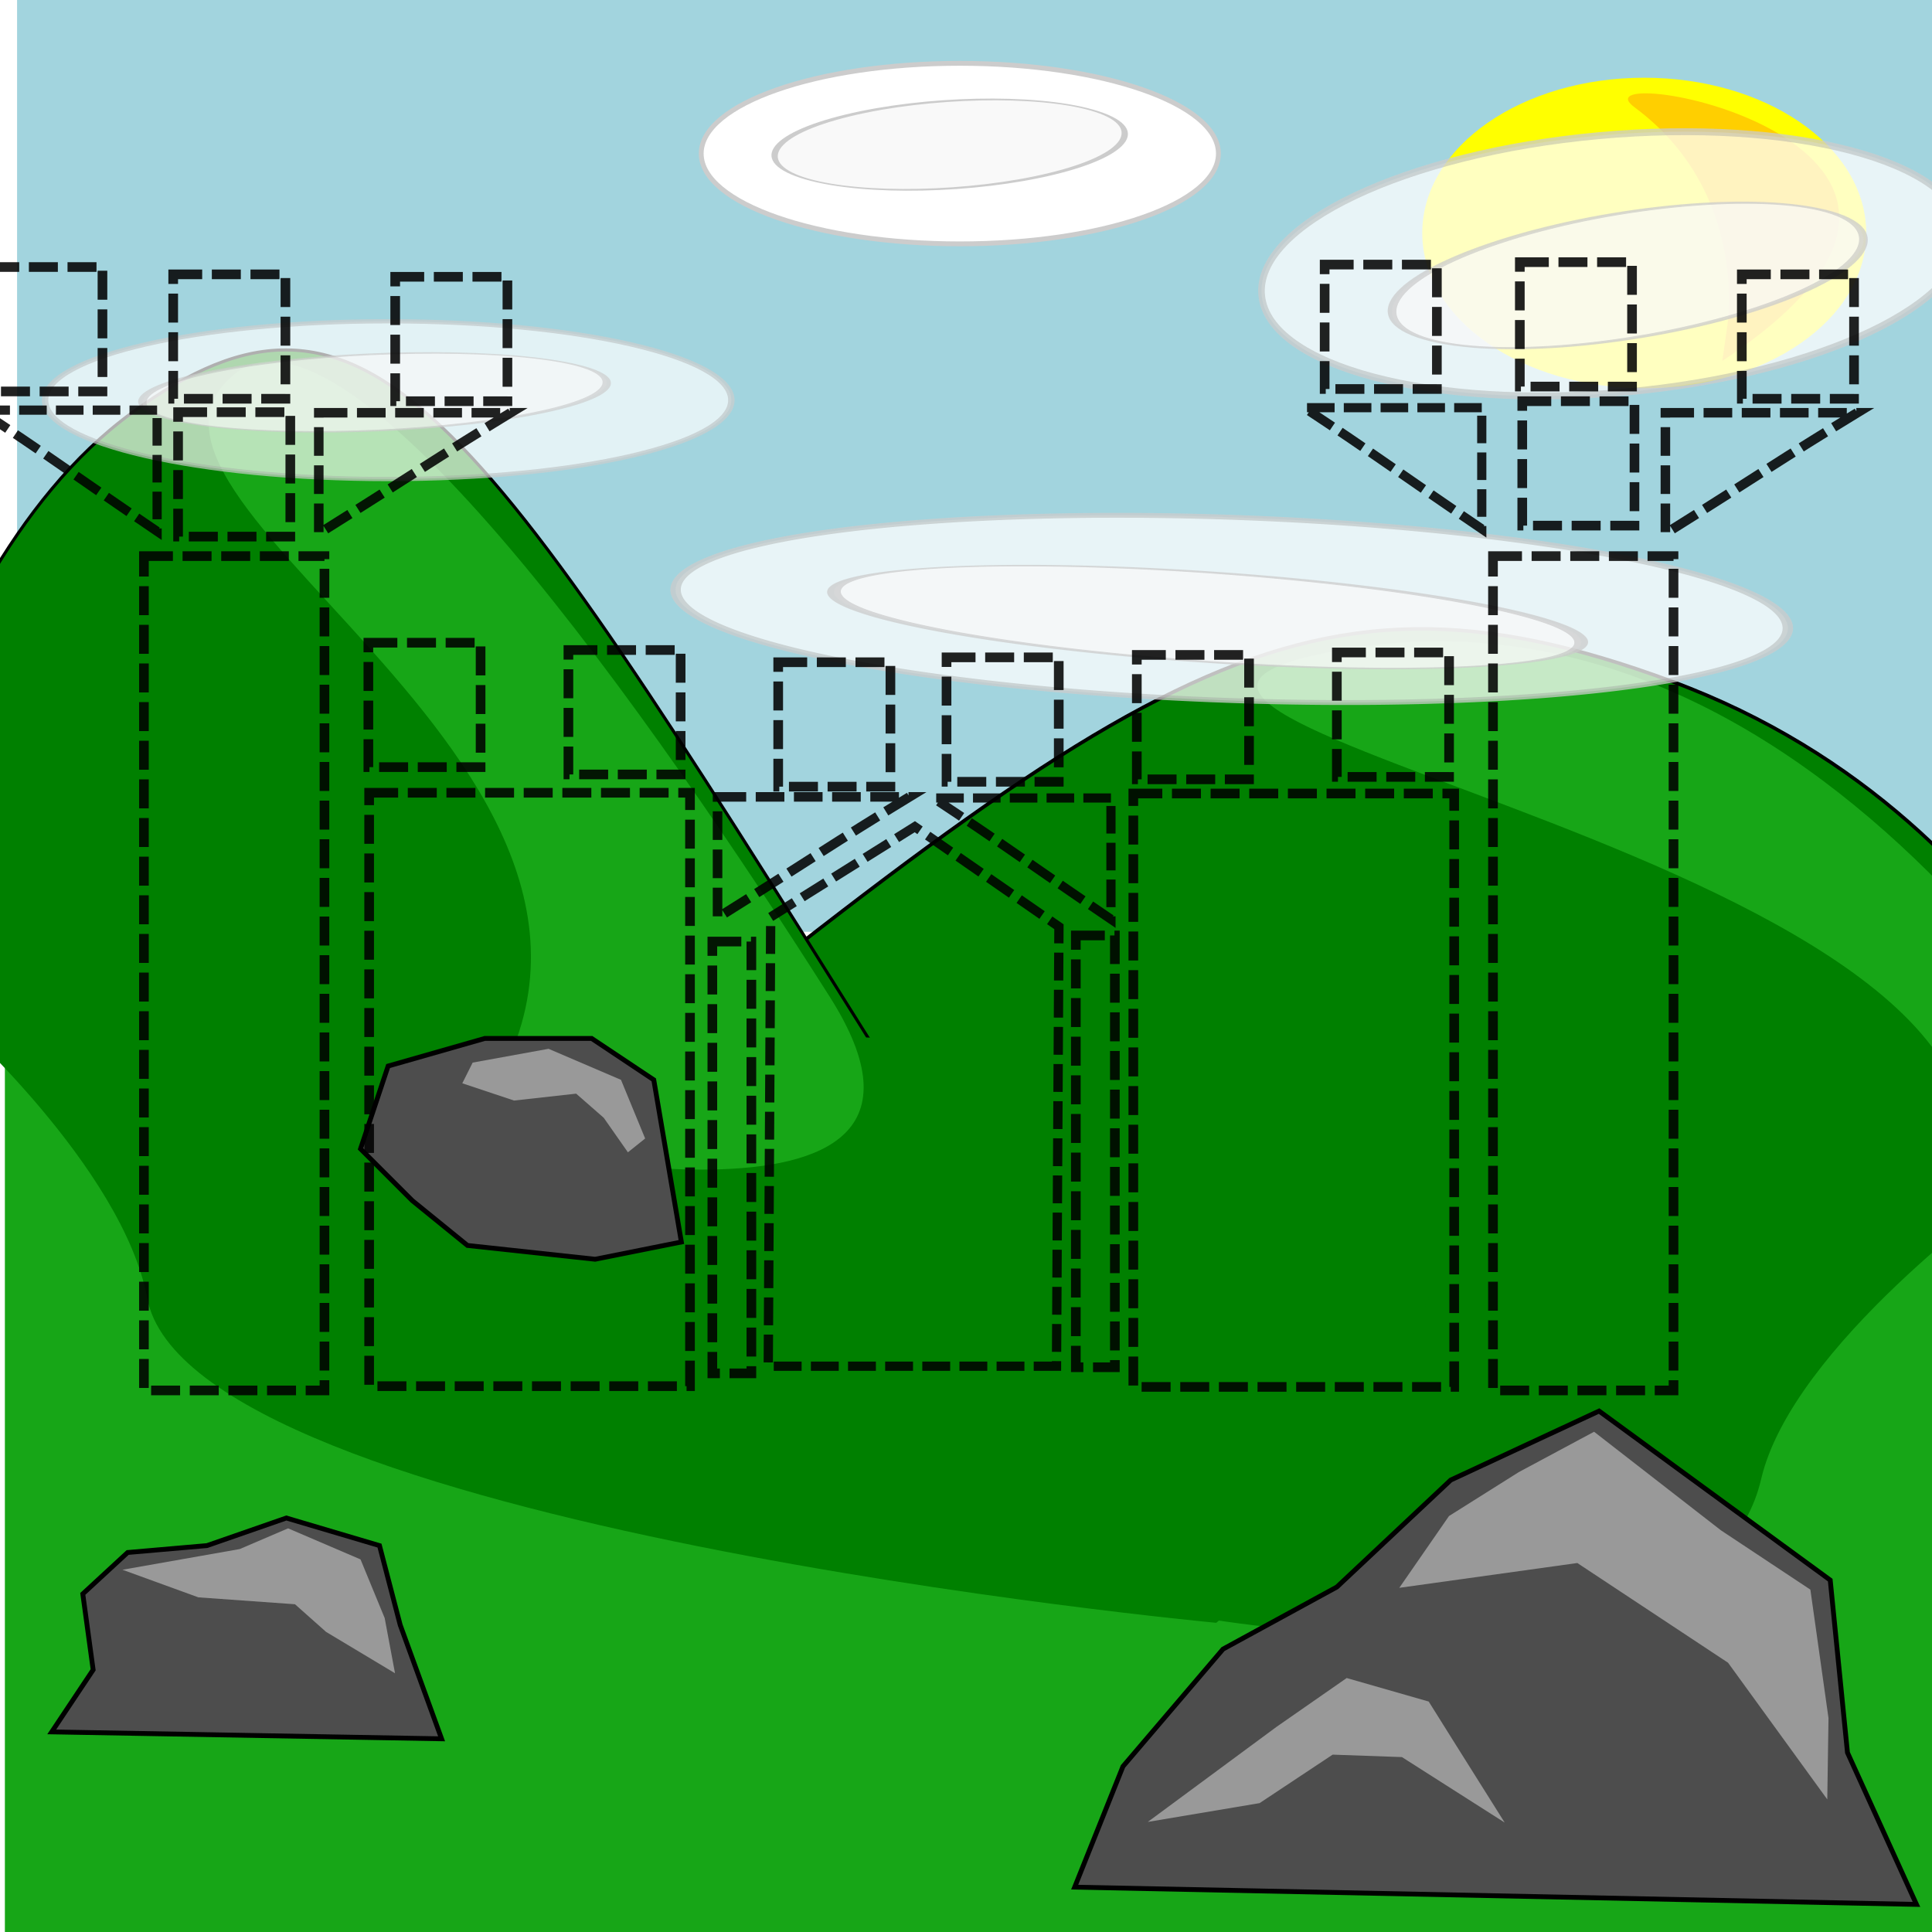 <?xml version="1.0" encoding="UTF-8" standalone="no"?>
<!-- Created with Inkscape (http://www.inkscape.org/) -->

<svg
   xmlns:dc="http://purl.org/dc/elements/1.1/"
   xmlns:cc="http://creativecommons.org/ns#"
   xmlns:rdf="http://www.w3.org/1999/02/22-rdf-syntax-ns#"
   xmlns:svg="http://www.w3.org/2000/svg"
   xmlns="http://www.w3.org/2000/svg"
   xmlns:sodipodi="http://sodipodi.sourceforge.net/DTD/sodipodi-0.dtd"
   xmlns:inkscape="http://www.inkscape.org/namespaces/inkscape"
   sodipodi:docname="castle_background_pieace.svg"
   inkscape:version="0.48.4 r9939"
   version="1.1"
   id="svg2"
   height="400"
   width="400">
  <sodipodi:namedview
     id="base"
     pagecolor="#ffffff"
     bordercolor="#666666"
     borderopacity="1.0"
     inkscape:pageopacity="0.0"
     inkscape:pageshadow="2"
     inkscape:zoom="1.979899"
     inkscape:cx="150.38741"
     inkscape:cy="218.55044"
     inkscape:document-units="px"
     inkscape:current-layer="layer2"
     showgrid="false"
     inkscape:window-width="1475"
     inkscape:window-height="972"
     inkscape:window-x="175"
     inkscape:window-y="22"
     inkscape:window-maximized="0" />
  <defs
     id="defs4">
    <filter
       color-interpolation-filters="sRGB"
       inkscape:menu-tooltip="Horizontal rippling of edges"
       inkscape:menu="Distort"
       inkscape:label="Ripple"
       id="filter3783">
      <feTurbulence
         baseFrequency="0.002 0.107"
         numOctaves="1"
         id="feTurbulence3785" />
      <feColorMatrix
         result="result91"
         values="2 0 0 0 0 0 0 0 0 0 0 0 0 0 0 0 0 0 0.5 0.5"
         id="feColorMatrix3787" />
      <feDisplacementMap
         in="SourceGraphic"
         scale="14.3"
         xChannelSelector="R"
         yChannelSelector="A"
         in2="result91"
         id="feDisplacementMap3789" />
    </filter>
    <filter
       color-interpolation-filters="sRGB"
       inkscape:menu-tooltip="Blur the contents of objects, preserving the outline and adding progressive transparency at edges"
       inkscape:menu="Blurs"
       inkscape:label="Evanescent"
       id="filter3783-7">
      <feTurbulence
         baseFrequency="0.002 0.107"
         numOctaves="1"
         id="feTurbulence3785-4" />
      <feColorMatrix
         result="result91"
         values="2 0 0 0 0 0 0 0 0 0 0 0 0 0 0 0 0 0 0.5 0.5"
         id="feColorMatrix3787-0" />
      <feDisplacementMap
         result="fbSourceGraphic"
         in="SourceGraphic"
         scale="14.3"
         xChannelSelector="R"
         yChannelSelector="A"
         in2="result91"
         id="feDisplacementMap3789-9" />
      <feColorMatrix
         id="feColorMatrix3823"
         values="0 0 0 -1 0 0 0 0 -1 0 0 0 0 -1 0 0 0 0 1 0"
         in="fbSourceGraphic"
         result="fbSourceGraphicAlpha" />
      <feTurbulence
         in="fbSourceGraphic"
         baseFrequency="0.002 0.107"
         numOctaves="1"
         id="feTurbulence3825" />
      <feColorMatrix
         result="result91"
         values="2 0 0 0 0 0 0 0 0 0 0 0 0 0 0 0 0 0 0.5 0.5"
         id="feColorMatrix3827" />
      <feDisplacementMap
         result="fbSourceGraphic"
         in="fbSourceGraphic"
         scale="14.3"
         xChannelSelector="R"
         yChannelSelector="A"
         in2="result91"
         id="feDisplacementMap3829" />
      <feColorMatrix
         id="feColorMatrix3839"
         values="0 0 0 -1 0 0 0 0 -1 0 0 0 0 -1 0 0 0 0 1 0"
         in="fbSourceGraphic"
         result="fbSourceGraphicAlpha" />
      <feGaussianBlur
         in="fbSourceGraphic"
         stdDeviation="3"
         result="result6"
         id="feGaussianBlur3841" />
      <feColorMatrix
         in="fbSourceGraphic"
         result="result7"
         values="1 0 0 0 0 0 1 0 0 0 0 0 1 0 0 0 0 0 1 0 "
         id="feColorMatrix3843" />
      <feComposite
         in="result6"
         operator="in"
         in2="result7"
         id="feComposite3845" />
    </filter>
    <filter
       color-interpolation-filters="sRGB"
       inkscape:menu-tooltip="Horizontal rippling of edges"
       inkscape:menu="Distort"
       inkscape:label="Ripple"
       id="filter3783-8">
      <feTurbulence
         baseFrequency="0.002 0.107"
         numOctaves="1"
         id="feTurbulence3785-8" />
      <feColorMatrix
         result="result91"
         values="2 0 0 0 0 0 0 0 0 0 0 0 0 0 0 0 0 0 0.5 0.5"
         id="feColorMatrix3787-2" />
      <feDisplacementMap
         result="fbSourceGraphic"
         in="SourceGraphic"
         scale="14.3"
         xChannelSelector="R"
         yChannelSelector="A"
         in2="result91"
         id="feDisplacementMap3789-4" />
      <feColorMatrix
         id="feColorMatrix4004"
         values="0 0 0 -1 0 0 0 0 -1 0 0 0 0 -1 0 0 0 0 1 0"
         in="fbSourceGraphic"
         result="fbSourceGraphicAlpha" />
      <feTurbulence
         in="fbSourceGraphic"
         baseFrequency="0.002 0.107"
         numOctaves="1"
         id="feTurbulence4006" />
      <feColorMatrix
         result="result91"
         values="2 0 0 0 0 0 0 0 0 0 0 0 0 0 0 0 0 0 0.5 0.5"
         id="feColorMatrix4008" />
      <feDisplacementMap
         in="fbSourceGraphic"
         scale="14.3"
         xChannelSelector="R"
         yChannelSelector="A"
         in2="result91"
         id="feDisplacementMap4010" />
    </filter>
    <filter
       color-interpolation-filters="sRGB"
       inkscape:menu-tooltip="Horizontal rippling of edges"
       inkscape:menu="Distort"
       inkscape:label="Ripple"
       id="filter3783-7-5">
      <feTurbulence
         baseFrequency="0.002 0.107"
         numOctaves="1"
         id="feTurbulence3785-4-5" />
      <feColorMatrix
         result="result91"
         values="2 0 0 0 0 0 0 0 0 0 0 0 0 0 0 0 0 0 0.5 0.5"
         id="feColorMatrix3787-0-1" />
      <feDisplacementMap
         result="fbSourceGraphic"
         in="SourceGraphic"
         scale="14.3"
         xChannelSelector="R"
         yChannelSelector="A"
         in2="result91"
         id="feDisplacementMap3789-9-7" />
      <feColorMatrix
         id="feColorMatrix3823-1"
         values="0 0 0 -1 0 0 0 0 -1 0 0 0 0 -1 0 0 0 0 1 0"
         in="fbSourceGraphic"
         result="fbSourceGraphicAlpha" />
      <feTurbulence
         baseFrequency="0.002 0.107"
         numOctaves="1"
         id="feTurbulence3825-1" />
      <feColorMatrix
         result="result91"
         values="2 0 0 0 0 0 0 0 0 0 0 0 0 0 0 0 0 0 0.5 0.5"
         id="feColorMatrix3827-5" />
      <feDisplacementMap
         result="fbSourceGraphic"
         in="fbSourceGraphic"
         scale="14.3"
         xChannelSelector="R"
         yChannelSelector="A"
         in2="result91"
         id="feDisplacementMap3829-2" />
      <feColorMatrix
         id="feColorMatrix3839-7"
         values="0 0 0 -1 0 0 0 0 -1 0 0 0 0 -1 0 0 0 0 1 0"
         in="fbSourceGraphic"
         result="fbSourceGraphicAlpha" />
      <feGaussianBlur
         in="fbSourceGraphic"
         stdDeviation="3"
         result="result6"
         id="feGaussianBlur3841-6" />
      <feColorMatrix
         in="fbSourceGraphic"
         result="result7"
         values="1 0 0 0 0 0 1 0 0 0 0 0 1 0 0 0 0 0 1 0 "
         id="feColorMatrix3843-1" />
      <feComposite
         result="fbSourceGraphic"
         in="result6"
         operator="in"
         in2="result7"
         id="feComposite3845-4" />
      <feColorMatrix
         id="feColorMatrix4012"
         values="0 0 0 -1 0 0 0 0 -1 0 0 0 0 -1 0 0 0 0 1 0"
         in="fbSourceGraphic"
         result="fbSourceGraphicAlpha" />
      <feTurbulence
         in="fbSourceGraphic"
         baseFrequency="0.002 0.107"
         numOctaves="1"
         id="feTurbulence4014" />
      <feColorMatrix
         result="result91"
         values="2 0 0 0 0 0 0 0 0 0 0 0 0 0 0 0 0 0 0.5 0.5"
         id="feColorMatrix4016" />
      <feDisplacementMap
         in="fbSourceGraphic"
         scale="14.3"
         xChannelSelector="R"
         yChannelSelector="A"
         in2="result91"
         id="feDisplacementMap4018" />
    </filter>
    <filter
       id="filter8746"
       height="1.3"
       width="1.3"
       y="-0.15"
       x="-0.15"
       inkscape:menu-tooltip="Van Gogh painting effect for bitmaps"
       inkscape:menu="Distort"
       inkscape:label="Pixel smear"
       color-interpolation-filters="sRGB">
      <feTurbulence
         id="feTurbulence8748"
         type="fractalNoise"
         numOctaves="3"
         baseFrequency="0.25 0.4"
         seed="5" />
      <feColorMatrix
         id="feColorMatrix8750"
         result="result5"
         values="1 0 0 0 0 0 1 0 0 0 0 0 1 0 0 0 0 0 1 0 " />
      <feComposite
         id="feComposite8752"
         in2="result5"
         in="SourceGraphic"
         operator="in" />
      <feMorphology
         id="feMorphology8754"
         operator="dilate"
         radius="1.5"
         result="result3" />
      <feTurbulence
         id="feTurbulence8756"
         numOctaves="5"
         baseFrequency="0.03"
         type="fractalNoise"
         seed="7" />
      <feGaussianBlur
         id="feGaussianBlur8758"
         stdDeviation="0.5"
         result="result91" />
      <feDisplacementMap
         id="feDisplacementMap8760"
         in2="result91"
         in="result3"
         xChannelSelector="R"
         yChannelSelector="G"
         scale="27"
         result="result4" />
      <feComposite
         id="feComposite8762"
         in2="result4"
         in="result4"
         k3="0.8"
         k1="1.3"
         result="result2"
         operator="arithmetic" />
      <feBlend
         id="feBlend8764"
         in2="result2"
         mode="screen"
         in="result2" />
    </filter>
    <filter
       id="filter9096"
       inkscape:label="Torn edges"
       inkscape:menu="Distort"
       inkscape:menu-tooltip="Displace the outside of shapes and pictures without altering their content"
       height="1.4"
       y="-0.2"
       width="1.4"
       x="-0.2"
       color-interpolation-filters="sRGB">
      <feTurbulence
         id="feTurbulence9098"
         baseFrequency="0.05"
         numOctaves="5"
         type="fractalNoise"
         result="result91" />
      <feDisplacementMap
         id="feDisplacementMap9100"
         in2="result91"
         scale="25"
         result="result5"
         xChannelSelector="R"
         in="SourceGraphic" />
      <feComposite
         id="feComposite9102"
         in2="result5"
         in="SourceGraphic"
         operator="atop" />
    </filter>
    <filter
       id="filter9096-9"
       inkscape:label="Torn edges"
       inkscape:menu="Distort"
       inkscape:menu-tooltip="Displace the outside of shapes and pictures without altering their content"
       height="1.4"
       y="-0.2"
       width="1.4"
       x="-0.2"
       color-interpolation-filters="sRGB">
      <feTurbulence
         id="feTurbulence9098-0"
         baseFrequency="0.05"
         numOctaves="5"
         type="fractalNoise"
         result="result91" />
      <feDisplacementMap
         yChannelSelector="A"
         id="feDisplacementMap9100-0"
         in2="result91"
         scale="25"
         result="result5"
         xChannelSelector="R"
         in="SourceGraphic" />
      <feComposite
         id="feComposite9102-6"
         in2="result5"
         in="SourceGraphic"
         operator="atop" />
    </filter>
    <filter
       id="filter9096-3"
       inkscape:label="Torn edges"
       inkscape:menu="Distort"
       inkscape:menu-tooltip="Displace the outside of shapes and pictures without altering their content"
       height="1.4"
       y="-0.2"
       width="1.4"
       x="-0.2"
       color-interpolation-filters="sRGB">
      <feTurbulence
         id="feTurbulence9098-8"
         baseFrequency="0.05"
         numOctaves="5"
         type="fractalNoise"
         result="result91" />
      <feDisplacementMap
         yChannelSelector="A"
         id="feDisplacementMap9100-9"
         in2="result91"
         scale="25"
         result="result5"
         xChannelSelector="R"
         in="SourceGraphic" />
      <feComposite
         id="feComposite9102-3"
         in2="result5"
         in="SourceGraphic"
         operator="atop" />
    </filter>
    <filter
       id="filter9096-4"
       inkscape:label="Torn edges"
       inkscape:menu="Distort"
       inkscape:menu-tooltip="Displace the outside of shapes and pictures without altering their content"
       height="1.4"
       y="-0.2"
       width="1.4"
       x="-0.2"
       color-interpolation-filters="sRGB">
      <feTurbulence
         id="feTurbulence9098-6"
         baseFrequency="0.05"
         numOctaves="5"
         type="fractalNoise"
         result="result91" />
      <feDisplacementMap
         yChannelSelector="A"
         id="feDisplacementMap9100-06"
         in2="result91"
         scale="25"
         result="result5"
         xChannelSelector="R"
         in="SourceGraphic" />
      <feComposite
         id="feComposite9102-61"
         in2="result5"
         in="SourceGraphic"
         operator="atop" />
    </filter>
    <filter
       id="filter9096-49"
       inkscape:label="Torn edges"
       inkscape:menu="Distort"
       inkscape:menu-tooltip="Displace the outside of shapes and pictures without altering their content"
       height="1.4"
       y="-0.2"
       width="1.4"
       x="-0.2"
       color-interpolation-filters="sRGB">
      <feTurbulence
         id="feTurbulence9098-63"
         baseFrequency="0.05"
         numOctaves="5"
         type="fractalNoise"
         result="result91" />
      <feDisplacementMap
         yChannelSelector="A"
         id="feDisplacementMap9100-7"
         in2="result91"
         scale="25"
         result="result5"
         xChannelSelector="R"
         in="SourceGraphic" />
      <feComposite
         id="feComposite9102-8"
         in2="result5"
         in="SourceGraphic"
         operator="atop" />
    </filter>
    <filter
       id="filter9096-91"
       inkscape:label="Torn edges"
       inkscape:menu="Distort"
       inkscape:menu-tooltip="Displace the outside of shapes and pictures without altering their content"
       height="1.4"
       y="-0.2"
       width="1.4"
       x="-0.2"
       color-interpolation-filters="sRGB">
      <feTurbulence
         id="feTurbulence9098-3"
         baseFrequency="0.05"
         numOctaves="5"
         type="fractalNoise"
         result="result91" />
      <feDisplacementMap
         yChannelSelector="A"
         id="feDisplacementMap9100-5"
         in2="result91"
         scale="25"
         result="result5"
         xChannelSelector="R"
         in="SourceGraphic" />
      <feComposite
         id="feComposite9102-9"
         in2="result5"
         in="SourceGraphic"
         operator="atop" />
    </filter>
    <filter
       id="filter9096-0"
       inkscape:label="Torn edges"
       inkscape:menu="Distort"
       inkscape:menu-tooltip="Displace the outside of shapes and pictures without altering their content"
       height="1.4"
       y="-0.2"
       width="1.4"
       x="-0.2"
       color-interpolation-filters="sRGB">
      <feTurbulence
         id="feTurbulence9098-7"
         baseFrequency="0.05"
         numOctaves="5"
         type="fractalNoise"
         result="result91" />
      <feDisplacementMap
         yChannelSelector="A"
         id="feDisplacementMap9100-6"
         in2="result91"
         scale="25"
         result="result5"
         xChannelSelector="R"
         in="SourceGraphic" />
      <feComposite
         id="feComposite9102-36"
         in2="result5"
         in="SourceGraphic"
         operator="atop" />
    </filter>
    <filter
       id="filter9096-42"
       inkscape:label="Torn edges"
       inkscape:menu="Distort"
       inkscape:menu-tooltip="Displace the outside of shapes and pictures without altering their content"
       height="1.4"
       y="-0.2"
       width="1.4"
       x="-0.2"
       color-interpolation-filters="sRGB">
      <feTurbulence
         id="feTurbulence9098-09"
         baseFrequency="0.05"
         numOctaves="5"
         type="fractalNoise"
         result="result91" />
      <feDisplacementMap
         yChannelSelector="A"
         id="feDisplacementMap9100-73"
         in2="result91"
         scale="25"
         result="result5"
         xChannelSelector="R"
         in="SourceGraphic" />
      <feComposite
         id="feComposite9102-7"
         in2="result5"
         in="SourceGraphic"
         operator="atop" />
    </filter>
    <filter
       id="filter9096-6"
       inkscape:label="Torn edges"
       inkscape:menu="Distort"
       inkscape:menu-tooltip="Displace the outside of shapes and pictures without altering their content"
       height="1.4"
       y="-0.2"
       width="1.4"
       x="-0.2"
       color-interpolation-filters="sRGB">
      <feTurbulence
         id="feTurbulence9098-01"
         baseFrequency="0.05"
         numOctaves="5"
         type="fractalNoise"
         result="result91" />
      <feDisplacementMap
         yChannelSelector="A"
         id="feDisplacementMap9100-65"
         in2="result91"
         scale="25"
         result="result5"
         xChannelSelector="R"
         in="SourceGraphic" />
      <feComposite
         id="feComposite9102-75"
         in2="result5"
         in="SourceGraphic"
         operator="atop" />
    </filter>
    <filter
       id="filter12296"
       x="-0.15"
       width="1.3"
       y="-0.15"
       height="1.3"
       inkscape:menu-tooltip="Felt like texture with color turbulence and slightly darker at the edges"
       inkscape:menu="Textures"
       inkscape:label="Felt"
       color-interpolation-filters="sRGB">
      <feGaussianBlur
         id="feGaussianBlur12298"
         result="result1"
         in="SourceGraphic"
         stdDeviation="2" />
      <feTurbulence
         id="feTurbulence12300"
         result="result0"
         numOctaves="5"
         baseFrequency="0.05"
         type="fractalNoise" />
      <feDisplacementMap
         id="feDisplacementMap12302"
         in2="result0"
         result="result2"
         scale="20"
         yChannelSelector="G"
         xChannelSelector="R"
         in="result1" />
      <feGaussianBlur
         id="feGaussianBlur12304"
         result="result4"
         in="result2"
         stdDeviation="5" />
      <feComposite
         id="feComposite12306"
         in2="result4"
         result="result6"
         k1="1"
         k3="1"
         k2="0.5"
         in="result0"
         operator="arithmetic" />
      <feComposite
         id="feComposite12308"
         in2="result0"
         in="result6"
         operator="in"
         result="result91" />
      <feComposite
         id="feComposite12310"
         in2="result91"
         operator="arithmetic"
         k1="1.5"
         in="result2" />
    </filter>
    <filter
       color-interpolation-filters="sRGB"
       inkscape:menu-tooltip="Horizontal rippling of edges"
       inkscape:menu="Distort"
       inkscape:label="Ripple"
       id="filter3783-3">
      <feTurbulence
         baseFrequency="0.002 0.107"
         numOctaves="1"
         id="feTurbulence3785-3" />
      <feColorMatrix
         result="result91"
         values="2 0 0 0 0 0 0 0 0 0 0 0 0 0 0 0 0 0 0.5 0.5"
         id="feColorMatrix3787-4" />
      <feDisplacementMap
         in="SourceGraphic"
         scale="14.3"
         xChannelSelector="R"
         yChannelSelector="A"
         in2="result91"
         id="feDisplacementMap3789-1" />
    </filter>
    <filter
       color-interpolation-filters="sRGB"
       inkscape:menu-tooltip="Blur the contents of objects, preserving the outline and adding progressive transparency at edges"
       inkscape:menu="Blurs"
       inkscape:label="Evanescent"
       id="filter3783-7-1">
      <feTurbulence
         baseFrequency="0.002 0.107"
         numOctaves="1"
         id="feTurbulence3785-4-3" />
      <feColorMatrix
         result="result91"
         values="2 0 0 0 0 0 0 0 0 0 0 0 0 0 0 0 0 0 0.5 0.5"
         id="feColorMatrix3787-0-8" />
      <feDisplacementMap
         result="fbSourceGraphic"
         in="SourceGraphic"
         scale="14.3"
         xChannelSelector="R"
         yChannelSelector="A"
         in2="result91"
         id="feDisplacementMap3789-9-74" />
      <feColorMatrix
         id="feColorMatrix3823-2"
         values="0 0 0 -1 0 0 0 0 -1 0 0 0 0 -1 0 0 0 0 1 0"
         in="fbSourceGraphic"
         result="fbSourceGraphicAlpha" />
      <feTurbulence
         baseFrequency="0.002 0.107"
         numOctaves="1"
         id="feTurbulence3825-7" />
      <feColorMatrix
         result="result91"
         values="2 0 0 0 0 0 0 0 0 0 0 0 0 0 0 0 0 0 0.5 0.5"
         id="feColorMatrix3827-7" />
      <feDisplacementMap
         result="fbSourceGraphic"
         in="fbSourceGraphic"
         scale="14.3"
         xChannelSelector="R"
         yChannelSelector="A"
         in2="result91"
         id="feDisplacementMap3829-9" />
      <feColorMatrix
         id="feColorMatrix3839-3"
         values="0 0 0 -1 0 0 0 0 -1 0 0 0 0 -1 0 0 0 0 1 0"
         in="fbSourceGraphic"
         result="fbSourceGraphicAlpha" />
      <feGaussianBlur
         in="fbSourceGraphic"
         stdDeviation="3"
         result="result6"
         id="feGaussianBlur3841-1" />
      <feColorMatrix
         in="fbSourceGraphic"
         result="result7"
         values="1 0 0 0 0 0 1 0 0 0 0 0 1 0 0 0 0 0 1 0 "
         id="feColorMatrix3843-9" />
      <feComposite
         in="result6"
         operator="in"
         in2="result7"
         id="feComposite3845-8" />
    </filter>
    <filter
       color-interpolation-filters="sRGB"
       inkscape:menu-tooltip="Horizontal rippling of edges"
       inkscape:menu="Distort"
       inkscape:label="Ripple"
       id="filter3783-8-0">
      <feTurbulence
         baseFrequency="0.002 0.107"
         numOctaves="1"
         id="feTurbulence3785-8-2" />
      <feColorMatrix
         result="result91"
         values="2 0 0 0 0 0 0 0 0 0 0 0 0 0 0 0 0 0 0.5 0.5"
         id="feColorMatrix3787-2-8" />
      <feDisplacementMap
         result="fbSourceGraphic"
         in="SourceGraphic"
         scale="14.3"
         xChannelSelector="R"
         yChannelSelector="A"
         in2="result91"
         id="feDisplacementMap3789-4-6" />
      <feColorMatrix
         id="feColorMatrix4004-0"
         values="0 0 0 -1 0 0 0 0 -1 0 0 0 0 -1 0 0 0 0 1 0"
         in="fbSourceGraphic"
         result="fbSourceGraphicAlpha" />
      <feTurbulence
         baseFrequency="0.002 0.107"
         numOctaves="1"
         id="feTurbulence4006-2" />
      <feColorMatrix
         result="result91"
         values="2 0 0 0 0 0 0 0 0 0 0 0 0 0 0 0 0 0 0.5 0.5"
         id="feColorMatrix4008-4" />
      <feDisplacementMap
         in="fbSourceGraphic"
         scale="14.3"
         xChannelSelector="R"
         yChannelSelector="A"
         in2="result91"
         id="feDisplacementMap4010-8" />
    </filter>
    <filter
       color-interpolation-filters="sRGB"
       inkscape:menu-tooltip="Horizontal rippling of edges"
       inkscape:menu="Distort"
       inkscape:label="Ripple"
       id="filter3783-7-5-6">
      <feTurbulence
         baseFrequency="0.002 0.107"
         numOctaves="1"
         id="feTurbulence3785-4-5-5" />
      <feColorMatrix
         result="result91"
         values="2 0 0 0 0 0 0 0 0 0 0 0 0 0 0 0 0 0 0.5 0.5"
         id="feColorMatrix3787-0-1-0" />
      <feDisplacementMap
         result="fbSourceGraphic"
         in="SourceGraphic"
         scale="14.3"
         xChannelSelector="R"
         yChannelSelector="A"
         in2="result91"
         id="feDisplacementMap3789-9-7-9" />
      <feColorMatrix
         id="feColorMatrix3823-1-0"
         values="0 0 0 -1 0 0 0 0 -1 0 0 0 0 -1 0 0 0 0 1 0"
         in="fbSourceGraphic"
         result="fbSourceGraphicAlpha" />
      <feTurbulence
         baseFrequency="0.002 0.107"
         numOctaves="1"
         id="feTurbulence3825-1-0" />
      <feColorMatrix
         result="result91"
         values="2 0 0 0 0 0 0 0 0 0 0 0 0 0 0 0 0 0 0.5 0.5"
         id="feColorMatrix3827-5-6" />
      <feDisplacementMap
         result="fbSourceGraphic"
         in="fbSourceGraphic"
         scale="14.3"
         xChannelSelector="R"
         yChannelSelector="A"
         in2="result91"
         id="feDisplacementMap3829-2-1" />
      <feColorMatrix
         id="feColorMatrix3839-7-3"
         values="0 0 0 -1 0 0 0 0 -1 0 0 0 0 -1 0 0 0 0 1 0"
         in="fbSourceGraphic"
         result="fbSourceGraphicAlpha" />
      <feGaussianBlur
         in="fbSourceGraphic"
         stdDeviation="3"
         result="result6"
         id="feGaussianBlur3841-6-8" />
      <feColorMatrix
         in="fbSourceGraphic"
         result="result7"
         values="1 0 0 0 0 0 1 0 0 0 0 0 1 0 0 0 0 0 1 0 "
         id="feColorMatrix3843-1-9" />
      <feComposite
         result="fbSourceGraphic"
         in="result6"
         operator="in"
         in2="result7"
         id="feComposite3845-4-3" />
      <feColorMatrix
         id="feColorMatrix4012-4"
         values="0 0 0 -1 0 0 0 0 -1 0 0 0 0 -1 0 0 0 0 1 0"
         in="fbSourceGraphic"
         result="fbSourceGraphicAlpha" />
      <feTurbulence
         baseFrequency="0.002 0.107"
         numOctaves="1"
         id="feTurbulence4014-4" />
      <feColorMatrix
         result="result91"
         values="2 0 0 0 0 0 0 0 0 0 0 0 0 0 0 0 0 0 0.5 0.5"
         id="feColorMatrix4016-6" />
      <feDisplacementMap
         in="fbSourceGraphic"
         scale="14.3"
         xChannelSelector="R"
         yChannelSelector="A"
         in2="result91"
         id="feDisplacementMap4018-0" />
    </filter>
  </defs>
  <g
     transform="translate(0,-652.362)"
     id="layer1"
     inkscape:groupmode="layer"
     inkscape:label="Layer 1">
    <rect
       y="647.291"
       x="3.536"
       height="197.99"
       width="400.021"
       id="rect2985"
       style="color:#000000;fill:#a2d4de;fill-opacity:1;fill-rule:nonzero;stroke:none;stroke-width:1;marker:none;visibility:visible;display:inline;overflow:visible;enable-background:accumulate" />
    <rect
       y="846.291"
       x="1.01"
       height="206.071"
       width="400.02"
       id="rect3755"
       style="color:#000000;fill:#17a617;fill-opacity:1;fill-rule:nonzero;stroke:none;stroke-width:1;marker:none;visibility:visible;display:inline;overflow:visible;enable-background:accumulate" />
    <path
       inkscape:connector-curvature="0"
       id="path3761"
       d="M 99.338,900.86 C 233.54,792.42 266.662,764.089 346.041,793.397 c 79.379,29.308 99.938,107.463 99.938,107.463"
       style="fill:#008000;stroke:#000000;stroke-width:0.739px;stroke-linecap:butt;stroke-linejoin:miter;stroke-opacity:1" />
    <path
       sodipodi:nodetypes="csc"
       inkscape:connector-curvature="0"
       id="path3761-1"
       d="M 405.146,900.416 C 432.558,829.992 196.49,801.446 277.227,786.999 382.305,768.196 447.978,898.462 447.978,898.462"
       style="fill:#17a617;fill-opacity:1;stroke:none" />
    <path
       transform="translate(157.304,652.362)"
       d="m 94.954,31.799 c 0,10.321 -23.97,18.688 -53.538,18.688 -29.568,0 -53.538,-8.367 -53.538,-18.688 0,-10.321 23.97,-18.688 53.538,-18.688 29.568,0 53.538,8.367 53.538,18.688 z"
       sodipodi:ry="18.687822"
       sodipodi:rx="53.538086"
       sodipodi:cy="31.799397"
       sodipodi:cx="41.416256"
       id="path3781"
       style="color:#000000;fill:#ffffff;fill-opacity:1;fill-rule:evenodd;stroke:#cccccc;stroke-width:1px;stroke-linecap:butt;stroke-linejoin:miter;stroke-miterlimit:4;stroke-opacity:1;stroke-dasharray:none;stroke-dashoffset:0;marker:none;visibility:visible;display:inline;overflow:visible;filter:url(#filter3783);enable-background:accumulate"
       sodipodi:type="arc" />
    <path
       d="m 86.873,31.799 c 0,10.321 -20.352,18.688 -45.457,18.688 -25.105,0 -45.457,-8.367 -45.457,-18.688 0,-10.321 20.352,-18.688 45.457,-18.688 25.105,0 45.457,8.367 45.457,18.688 z"
       sodipodi:ry="18.687822"
       sodipodi:rx="45.456867"
       sodipodi:cy="31.799397"
       sodipodi:cx="41.416256"
       id="path3781-4"
       style="color:#000000;fill:#f9f9f9;fill-opacity:1;fill-rule:evenodd;stroke:#cccccc;stroke-width:1px;stroke-linecap:butt;stroke-linejoin:miter;stroke-miterlimit:4;stroke-opacity:1;stroke-dasharray:none;stroke-dashoffset:0;marker:none;visibility:visible;display:inline;overflow:visible;filter:url(#filter3783-7);enable-background:accumulate"
       sodipodi:type="arc"
       transform="matrix(0.649,-0.157,1.127,0.324,133.906,678.507)" />
    <path
       sodipodi:end="6.2648448"
       sodipodi:start="0"
       transform="matrix(1,0,0,1.224,-43.437,661.674)"
       d="m 429.315,31.799 c 0,14.226 -20.352,25.759 -45.457,25.759 -25.105,0 -45.457,-11.533 -45.457,-25.759 0,-14.226 20.352,-25.759 45.457,-25.759 24.78,0 44.995,11.247 45.449,25.286 l -45.449,0.472 z"
       sodipodi:ry="25.75889"
       sodipodi:rx="45.456863"
       sodipodi:cy="31.799397"
       sodipodi:cx="383.85797"
       id="path4020"
       style="color:#000000;fill:#ffff00;fill-opacity:1;fill-rule:evenodd;stroke:#ffff00;stroke-width:1px;stroke-linecap:butt;stroke-linejoin:miter;stroke-miterlimit:4;stroke-opacity:1;stroke-dasharray:none;stroke-dashoffset:0;marker:none;visibility:visible;display:inline;overflow:visible;enable-background:accumulate"
       sodipodi:type="arc" />
    <path
       sodipodi:nodetypes="csc"
       inkscape:connector-curvature="0"
       id="path4042"
       d="M 356.584,727.093 C 425.274,681.636 324.461,664.248 338.401,674.565 362.238,692.207 357.594,720.022 357.594,720.022"
       style="fill:#ffcf00;fill-opacity:1;stroke:none" />
    <path
       transform="matrix(-1.356,0.124,-0.151,-1.42,394.794,747.005)"
       d="m 94.954,31.799 c 0,10.321 -23.97,18.688 -53.538,18.688 -29.568,0 -53.538,-8.367 -53.538,-18.688 0,-10.321 23.97,-18.688 53.538,-18.688 29.568,0 53.538,8.367 53.538,18.688 z"
       sodipodi:ry="18.687822"
       sodipodi:rx="53.538086"
       sodipodi:cy="31.799397"
       sodipodi:cx="41.416256"
       id="path3781-2"
       style="opacity:0.867;color:#000000;fill:#ffffff;fill-opacity:1;fill-rule:evenodd;stroke:#cccccc;stroke-width:1px;stroke-linecap:butt;stroke-linejoin:miter;stroke-miterlimit:4;stroke-opacity:1;stroke-dasharray:none;stroke-dashoffset:0;marker:none;visibility:visible;display:inline;overflow:visible;filter:url(#filter3783-8);enable-background:accumulate"
       sodipodi:type="arc" />
    <path
       d="m 86.873,31.799 c 0,10.321 -20.352,18.688 -45.457,18.688 -25.105,0 -45.457,-8.367 -45.457,-18.688 0,-10.321 20.352,-18.688 45.457,-18.688 25.105,0 45.457,8.367 45.457,18.688 z"
       sodipodi:ry="18.687822"
       sodipodi:rx="45.456867"
       sodipodi:cy="31.799397"
       sodipodi:cx="41.416256"
       id="path3781-4-3"
       style="opacity:0.867;color:#000000;fill:#f9f9f9;fill-opacity:1;fill-rule:evenodd;stroke:#cccccc;stroke-width:1px;stroke-linecap:butt;stroke-linejoin:miter;stroke-miterlimit:4;stroke-opacity:1;stroke-dasharray:none;stroke-dashoffset:0;marker:none;visibility:visible;display:inline;overflow:visible;filter:url(#filter3783-7-5);enable-background:accumulate"
       sodipodi:type="arc"
       transform="matrix(-0.856,0.304,-1.576,-0.32,422.575,706.973)" />
    <path
       id="path4099"
       d="M78.103,176.878L78.103,76.878L104.01,12.044L142.945,-22.523L104.01,12.044L78.103,76.878L46.684,22.721L50.194,-25.304L46.684,22.721L-1.025,1.189L-45.397,12.942L-1.025,1.189L46.684,22.721L78.103,76.878L78.103,176.878"
       style="stroke-linejoin:miter;stroke-opacity:1.0;fill-opacity:1.0;stroke:#000000;stroke-linecap:butt;stroke-width:1.0px;fill:none" />
    <path
       style="stroke-linejoin:miter;stroke-opacity:1.0;fill-opacity:1.0;stroke:#000000;stroke-linecap:butt;stroke-width:1.0px;fill:none"
       d="M78.103,176.878L78.103,76.878L117.353,24.92L159.509,15.158L117.353,24.92L78.103,76.878L50.781,3.24L66.552,-46.684L98.924,-72.005L66.552,-46.684L50.781,3.24L7.54,-26.293L50.781,3.24L78.103,76.878L78.103,176.878"
       id="path4879" />
    <path
       style="fill:#008000;stroke:none"
       d="m 191.112,897.97 c 33.435,91.899 55.341,88.966 55.341,88.966 0,0 106.925,19.894 118.175,-28.352 6.435,-27.596 51.305,-59.637 51.305,-59.637"
       id="path8114"
       inkscape:connector-curvature="0"
       sodipodi:nodetypes="ccsc" />
    <path
       inkscape:connector-curvature="0"
       id="path3761-18"
       d="M 180.591,868.587 C 98.377,737.349 75.943,702.347 27.315,737.817 c -48.629,35.47 -61.223,130.057 -61.223,130.057"
       style="fill:#008000;stroke:#000000;stroke-width:0.637px;stroke-linecap:butt;stroke-linejoin:miter;stroke-opacity:1"
       sodipodi:nodetypes="csc" />
    <path
       style="fill:#008000;stroke:none"
       d="m 314.046,870.382 c -26.361,90.138 -62.245,117.965 -62.245,117.965 0,0 -212.443,-19.88 -221.313,-67.202 -5.073,-27.067 -40.451,-58.494 -40.451,-58.494"
       id="path8114-2"
       inkscape:connector-curvature="0"
       sodipodi:nodetypes="ccsc" />
    <path
       sodipodi:nodetypes="cssc"
       inkscape:connector-curvature="0"
       id="path3761-1-9"
       d="M 95.472,887.329 C 153.679,815.547 15.063,757.299 48.498,729.885 c 23.677,-19.413 87.895,73.043 123.337,128.924 35.442,55.881 -75.75,29.473 -75.75,29.473"
       style="fill:#17a617;fill-opacity:1;stroke:none" />
    <path
       transform="matrix(1.327,0,0,0.874,25.418,707.419)"
       d="m 94.954,31.799 c 0,10.321 -23.97,18.688 -53.538,18.688 -29.568,0 -53.538,-8.367 -53.538,-18.688 0,-10.321 23.97,-18.688 53.538,-18.688 29.568,0 53.538,8.367 53.538,18.688 z"
       sodipodi:ry="18.687822"
       sodipodi:rx="53.538086"
       sodipodi:cy="31.799397"
       sodipodi:cx="41.416256"
       id="path3781-6"
       style="color:#000000;fill:#ffffff;fill-opacity:1;fill-rule:evenodd;stroke:#cccccc;stroke-width:1px;stroke-linecap:butt;stroke-linejoin:miter;stroke-miterlimit:4;stroke-opacity:1;stroke-dasharray:none;stroke-dashoffset:0;marker:none;visibility:visible;display:inline;overflow:visible;filter:url(#filter3783-3);enable-background:accumulate;opacity:0.827"
       sodipodi:type="arc" />
    <path
       d="m 86.873,31.799 c 0,10.321 -20.352,18.688 -45.457,18.688 -25.105,0 -45.457,-8.367 -45.457,-18.688 0,-10.321 20.352,-18.688 45.457,-18.688 25.105,0 45.457,8.367 45.457,18.688 z"
       sodipodi:ry="18.687822"
       sodipodi:rx="45.456867"
       sodipodi:cy="31.799397"
       sodipodi:cx="41.416256"
       id="path3781-4-5"
       style="color:#000000;fill:#f9f9f9;fill-opacity:1;fill-rule:evenodd;stroke:#cccccc;stroke-width:1px;stroke-linecap:butt;stroke-linejoin:miter;stroke-miterlimit:4;stroke-opacity:1;stroke-dasharray:none;stroke-dashoffset:0;marker:none;visibility:visible;display:inline;overflow:visible;filter:url(#filter3783-7-1);enable-background:accumulate;opacity:0.827"
       sodipodi:type="arc"
       transform="matrix(0.861,-0.137,1.494,0.283,-5.62,730.276)" />
    <path
       transform="matrix(2.149,0.088,0.239,-1.006,158.409,806.778)"
       d="m 94.954,31.799 a 53.538,18.688 0 1 1 -107.076,0 53.538,18.688 0 1 1 107.076,0 z"
       sodipodi:ry="18.687822"
       sodipodi:rx="53.538086"
       sodipodi:cy="31.799397"
       sodipodi:cx="41.416256"
       id="path3781-2-6"
       style="opacity:0.867;color:#000000;fill:#ffffff;fill-opacity:1;fill-rule:evenodd;stroke:#cccccc;stroke-width:1px;stroke-linecap:butt;stroke-linejoin:miter;stroke-miterlimit:4;stroke-opacity:1;stroke-dasharray:none;stroke-dashoffset:0;marker:none;visibility:visible;display:inline;overflow:visible;filter:url(#filter3783-8-0);enable-background:accumulate"
       sodipodi:type="arc" />
    <path
       d="m 86.873,31.799 a 45.457,18.688 0 1 1 -90.914,0 45.457,18.688 0 1 1 90.914,0 z"
       sodipodi:ry="18.687822"
       sodipodi:rx="45.456867"
       sodipodi:cy="31.799397"
       sodipodi:cx="41.416256"
       id="path3781-4-3-6"
       style="opacity:0.867;color:#000000;fill:#f9f9f9;fill-opacity:1;fill-rule:evenodd;stroke:#cccccc;stroke-width:1px;stroke-linecap:butt;stroke-linejoin:miter;stroke-miterlimit:4;stroke-opacity:1;stroke-dasharray:none;stroke-dashoffset:0;marker:none;visibility:visible;display:inline;overflow:visible;filter:url(#filter3783-7-5-6);enable-background:accumulate"
       sodipodi:type="arc"
       transform="matrix(1.357,0.215,2.498,-0.227,114.386,778.433)" />
    <rect
       style="opacity:0.867;fill:none;stroke:#000000;stroke-width:2;stroke-miterlimit:4;stroke-opacity:1;stroke-dasharray:6, 2;stroke-dashoffset:0"
       id="rect4001"
       width="37.376"
       height="172.736"
       x="29.799"
       y="115.137"
       transform="translate(0,652.362)" />
    <rect
       style="opacity:0.867;fill:none;stroke:#000000;stroke-width:2;stroke-miterlimit:4;stroke-opacity:1;stroke-dasharray:6, 2;stroke-dashoffset:0"
       id="rect4001-0"
       width="37.376"
       height="172.736"
       x="309.107"
       y="767.499" />
  </g>
  <g
     inkscape:groupmode="layer"
     id="layer4"
     inkscape:label="rocks">
    <g
       id="g12348"
       transform="translate(-34.286,0.714)">
      <path
         sodipodi:nodetypes="cccccccccc"
         inkscape:connector-curvature="0"
         id="path12202"
         d="m 45,357.857 80.714,1.429 -8.571,-23.571 -4.286,-16.429 -19.286,-5.714 -16.429,5.714 -16.429,1.429 -9.286,8.571 L 53.571,345 z"
         style="fill:#4d4d4d;stroke:#000000;stroke-width:1px;stroke-linecap:butt;stroke-linejoin:miter;stroke-opacity:1" />
      <path
         sodipodi:nodetypes="cccccccccc"
         inkscape:connector-curvature="0"
         id="path12202-5"
         d="m 101.786,337.143 14.286,8.571 -2.143,-11.429 -5,-12.143 -15,-6.429 -10,4.286 -24.286,4.286 15.714,5.714 20,1.429 z"
         style="fill:#999999;stroke:none" />
    </g>
    <g
       id="g12348-4"
       transform="translate(216.071,32.143)">
      <path
         sodipodi:nodetypes="cccccccccc"
         inkscape:connector-curvature="0"
         id="path12202-3"
         d="m 180.714,362.143 -174.286,-3.571 10,-25 L 37.143,309.286 60.714,296.429 84.286,274.286 115,260 l 47.857,35 3.571,35.714 z"
         style="fill:#4d4d4d;stroke:#000000;stroke-width:1px;stroke-linecap:butt;stroke-linejoin:miter;stroke-opacity:1" />
      <path
         sodipodi:nodetypes="ccccccccccc"
         inkscape:connector-curvature="0"
         id="path12202-5-1"
         d="m 162.247,340.408 0.253,-16.837 -3.752,-26.599 -18.517,-12.279 -26.266,-20.408 -15.606,8.367 -14.43,9.082 -10.289,14.864 36.854,-5.136 31.212,20.646 z"
         style="fill:#999999;stroke:none" />
    </g>
    <path
       sodipodi:nodetypes="cccccccccc"
       inkscape:connector-curvature="0"
       id="path12202-5-2"
       d="m 290.252,363.785 21.275,13.558 -9.967,-15.859 -5.76,-9.195 -16.982,-4.871 -14.535,10.113 -26.644,19.677 23.145,-3.891 15.123,-10.036 z"
       style="fill:#999999;stroke:none"
       inkscape:transform-center-x="-7.8571429"
       inkscape:transform-center-y="-6.4285714" />
    <path
       style="fill:#4d4d4d;stroke:#000000;stroke-width:1px;stroke-linecap:butt;stroke-linejoin:miter;stroke-opacity:1"
       d="m 96.786,257.857 26.429,2.857 17.857,-3.571 -5.714,-33.571 -12.857,-8.571 -22.143,0 -20,5.714 -5.714,17.143 10.714,10.714 z"
       id="path12202-8"
       inkscape:connector-curvature="0"
       sodipodi:nodetypes="cccccccccc" />
    <path
       style="fill:#999999;stroke:none"
       d="m 125,231.429 5,7.143 3.571,-2.857 -5,-12.143 -15,-6.429 -15.714,2.857 -2.143,4.286 10.714,3.571 12.857,-1.429 z"
       id="path12202-5-4"
       inkscape:connector-curvature="0"
       sodipodi:nodetypes="cccccccccc" />
  </g>
  <g
     inkscape:groupmode="layer"
     id="layer2"
     inkscape:label="pieace">
    <rect
       style="opacity:0.867;fill:none;stroke:#000000;stroke-width:2;stroke-miterlimit:4;stroke-dasharray:6, 2;stroke-dashoffset:0"
       id="rect3146"
       width="66.429"
       height="122.857"
       x="76.429"
       y="164.131" />
    <rect
       style="opacity:0.867;fill:none;stroke:#000000;stroke-width:2;stroke-miterlimit:4;stroke-dasharray:6, 2;stroke-dashoffset:0"
       id="rect3146-1"
       width="66.429"
       height="122.857"
       x="234.643"
       y="164.286" />
    <path
       style="opacity:0.867;fill:none;stroke:#000000;stroke-width:1.977;stroke-miterlimit:4;stroke-opacity:1;stroke-dasharray:5.93, 1.977;stroke-dashoffset:0"
       d="m 148.56,164.988 39.728,0 c -16.073,9.8 -20.349,12.89 -39.728,25.023 z"
       id="rect3957"
       inkscape:connector-curvature="0"
       sodipodi:nodetypes="cccc" />
    <path
       style="opacity:0.867;fill:none;stroke:#000000;stroke-width:1.904;stroke-miterlimit:4;stroke-opacity:1;stroke-dasharray:5.713, 1.904;stroke-dashoffset:0"
       d="m 230.012,165.219 -36.769,0 c 14.876,9.828 18.834,12.927 36.769,25.096 z"
       id="rect3957-7"
       inkscape:connector-curvature="0"
       sodipodi:nodetypes="cccc" />
    <path
       style="opacity:0.867;fill:none;stroke:#000000;stroke-width:1.922;stroke-miterlimit:4;stroke-opacity:1;stroke-dasharray:5.767, 1.922;stroke-dashoffset:0"
       d="m 159.565,189.849 29.838,-18.688 29.838,20.708 -0.505,90.991 -59.677,0 z"
       id="rect3978"
       inkscape:connector-curvature="0"
       sodipodi:nodetypes="cccccc" />
    <rect
       style="opacity:0.867;fill:none;stroke:#000000;stroke-width:2;stroke-miterlimit:4;stroke-opacity:1;stroke-dasharray:6, 2;stroke-dashoffset:0"
       id="rect3981"
       width="8.081"
       height="89.398"
       x="147.482"
       y="194.939" />
    <rect
       style="opacity:0.867;fill:none;stroke:#000000;stroke-width:2;stroke-miterlimit:4;stroke-opacity:1;stroke-dasharray:6, 2;stroke-dashoffset:0"
       id="rect3981-4"
       width="8.081"
       height="89.398"
       x="222.739"
       y="193.676" />
    <path
       style="opacity:0.867;fill:none;stroke:#000000;stroke-width:1.904;stroke-miterlimit:4;stroke-opacity:1;stroke-dasharray:5.713, 1.904;stroke-dashoffset:0"
       d="m 306.783,84.406 -36.769,0 c 14.876,9.828 18.834,12.927 36.769,25.096 z"
       id="rect3957-7-9"
       inkscape:connector-curvature="0"
       sodipodi:nodetypes="cccc" />
    <path
       style="opacity:0.867;fill:none;stroke:#000000;stroke-width:1.904;stroke-miterlimit:4;stroke-opacity:1;stroke-dasharray:5.713, 1.904;stroke-dashoffset:0"
       d="m 32.527,84.911 -36.769,0 C 10.634,94.74 14.592,97.839 32.527,110.007 z"
       id="rect3957-7-9-4"
       inkscape:connector-curvature="0"
       sodipodi:nodetypes="cccc" />
    <path
       style="opacity:0.867;fill:none;stroke:#000000;stroke-width:1.977;stroke-miterlimit:4;stroke-opacity:1;stroke-dasharray:5.93, 1.977;stroke-dashoffset:0"
       d="m 65.999,85.453 39.728,0 c -16.073,9.8 -20.349,12.89 -39.728,25.023 z"
       id="rect3957-8"
       inkscape:connector-curvature="0"
       sodipodi:nodetypes="cccc" />
    <path
       style="opacity:0.867;fill:none;stroke:#000000;stroke-width:1.977;stroke-miterlimit:4;stroke-opacity:1;stroke-dasharray:5.93, 1.977;stroke-dashoffset:0"
       d="m 344.801,85.453 39.728,0 c -16.073,9.8 -20.349,12.89 -39.728,25.023 z"
       id="rect3957-8-8"
       inkscape:connector-curvature="0"
       sodipodi:nodetypes="cccc" />
    <rect
       style="opacity:0.867;fill:none;stroke:#000000;stroke-width:2;stroke-miterlimit:4;stroke-opacity:1;stroke-dasharray:6, 2;stroke-dashoffset:0"
       id="rect4093"
       width="23.234"
       height="25.759"
       x="36.871"
       y="85.337" />
    <rect
       style="opacity:0.867;fill:none;stroke:#000000;stroke-width:2;stroke-miterlimit:4;stroke-opacity:1;stroke-dasharray:6, 2;stroke-dashoffset:0"
       id="rect4093-2"
       width="23.234"
       height="25.759"
       x="315.168"
       y="83.065" />
    <rect
       style="opacity:0.867;fill:none;stroke:#000000;stroke-width:2;stroke-miterlimit:4;stroke-opacity:1;stroke-dasharray:6, 2;stroke-dashoffset:0"
       id="rect4093-4"
       width="23.234"
       height="25.759"
       x="360.624"
       y="56.801" />
    <rect
       style="opacity:0.867;fill:none;stroke:#000000;stroke-width:2;stroke-miterlimit:4;stroke-opacity:1;stroke-dasharray:6, 2;stroke-dashoffset:0"
       id="rect4093-5"
       width="23.234"
       height="25.759"
       x="314.663"
       y="54.275" />
    <rect
       style="opacity:0.867;fill:none;stroke:#000000;stroke-width:2;stroke-miterlimit:4;stroke-opacity:1;stroke-dasharray:6, 2;stroke-dashoffset:0"
       id="rect4093-51"
       width="23.234"
       height="25.759"
       x="274.256"
       y="54.78" />
    <rect
       style="opacity:0.867;fill:none;stroke:#000000;stroke-width:2;stroke-miterlimit:4;stroke-opacity:1;stroke-dasharray:6, 2;stroke-dashoffset:0"
       id="rect4093-7"
       width="23.234"
       height="25.759"
       x="-2.02"
       y="55.285" />
    <rect
       style="opacity:0.867;fill:none;stroke:#000000;stroke-width:2;stroke-miterlimit:4;stroke-opacity:1;stroke-dasharray:6, 2;stroke-dashoffset:0"
       id="rect4093-1"
       width="23.234"
       height="25.759"
       x="35.86"
       y="56.801" />
    <rect
       style="opacity:0.867;fill:none;stroke:#000000;stroke-width:2;stroke-miterlimit:4;stroke-opacity:1;stroke-dasharray:6, 2;stroke-dashoffset:0"
       id="rect4093-15"
       width="23.234"
       height="25.759"
       x="81.822"
       y="57.306" />
    <rect
       style="opacity:0.867;fill:none;stroke:#000000;stroke-width:2;stroke-miterlimit:4;stroke-opacity:1;stroke-dasharray:6, 2;stroke-dashoffset:0"
       id="rect4093-27"
       width="23.234"
       height="25.759"
       x="76.267"
       y="133.067" />
    <rect
       style="opacity:0.867;fill:none;stroke:#000000;stroke-width:2;stroke-miterlimit:4;stroke-opacity:1;stroke-dasharray:6, 2;stroke-dashoffset:0"
       id="rect4093-6"
       width="23.234"
       height="25.759"
       x="117.683"
       y="134.582" />
    <rect
       style="opacity:0.867;fill:none;stroke:#000000;stroke-width:2;stroke-miterlimit:4;stroke-opacity:1;stroke-dasharray:6, 2;stroke-dashoffset:0"
       id="rect4093-14"
       width="23.234"
       height="25.759"
       x="161.119"
       y="137.108" />
    <rect
       style="opacity:0.867;fill:none;stroke:#000000;stroke-width:2;stroke-miterlimit:4;stroke-opacity:1;stroke-dasharray:6, 2;stroke-dashoffset:0"
       id="rect4093-23"
       width="23.234"
       height="25.759"
       x="195.97"
       y="136.098" />
    <rect
       style="opacity:0.867;fill:none;stroke:#000000;stroke-width:2;stroke-miterlimit:4;stroke-opacity:1;stroke-dasharray:6, 2;stroke-dashoffset:0"
       id="rect4093-23-2"
       width="23.234"
       height="25.759"
       x="235.366"
       y="135.593" />
    <rect
       style="opacity:0.867;fill:none;stroke:#000000;stroke-width:2;stroke-miterlimit:4;stroke-opacity:1;stroke-dasharray:6, 2;stroke-dashoffset:0"
       id="rect4093-23-21"
       width="23.234"
       height="25.759"
       x="276.782"
       y="135.087" />
  </g>
</svg>
